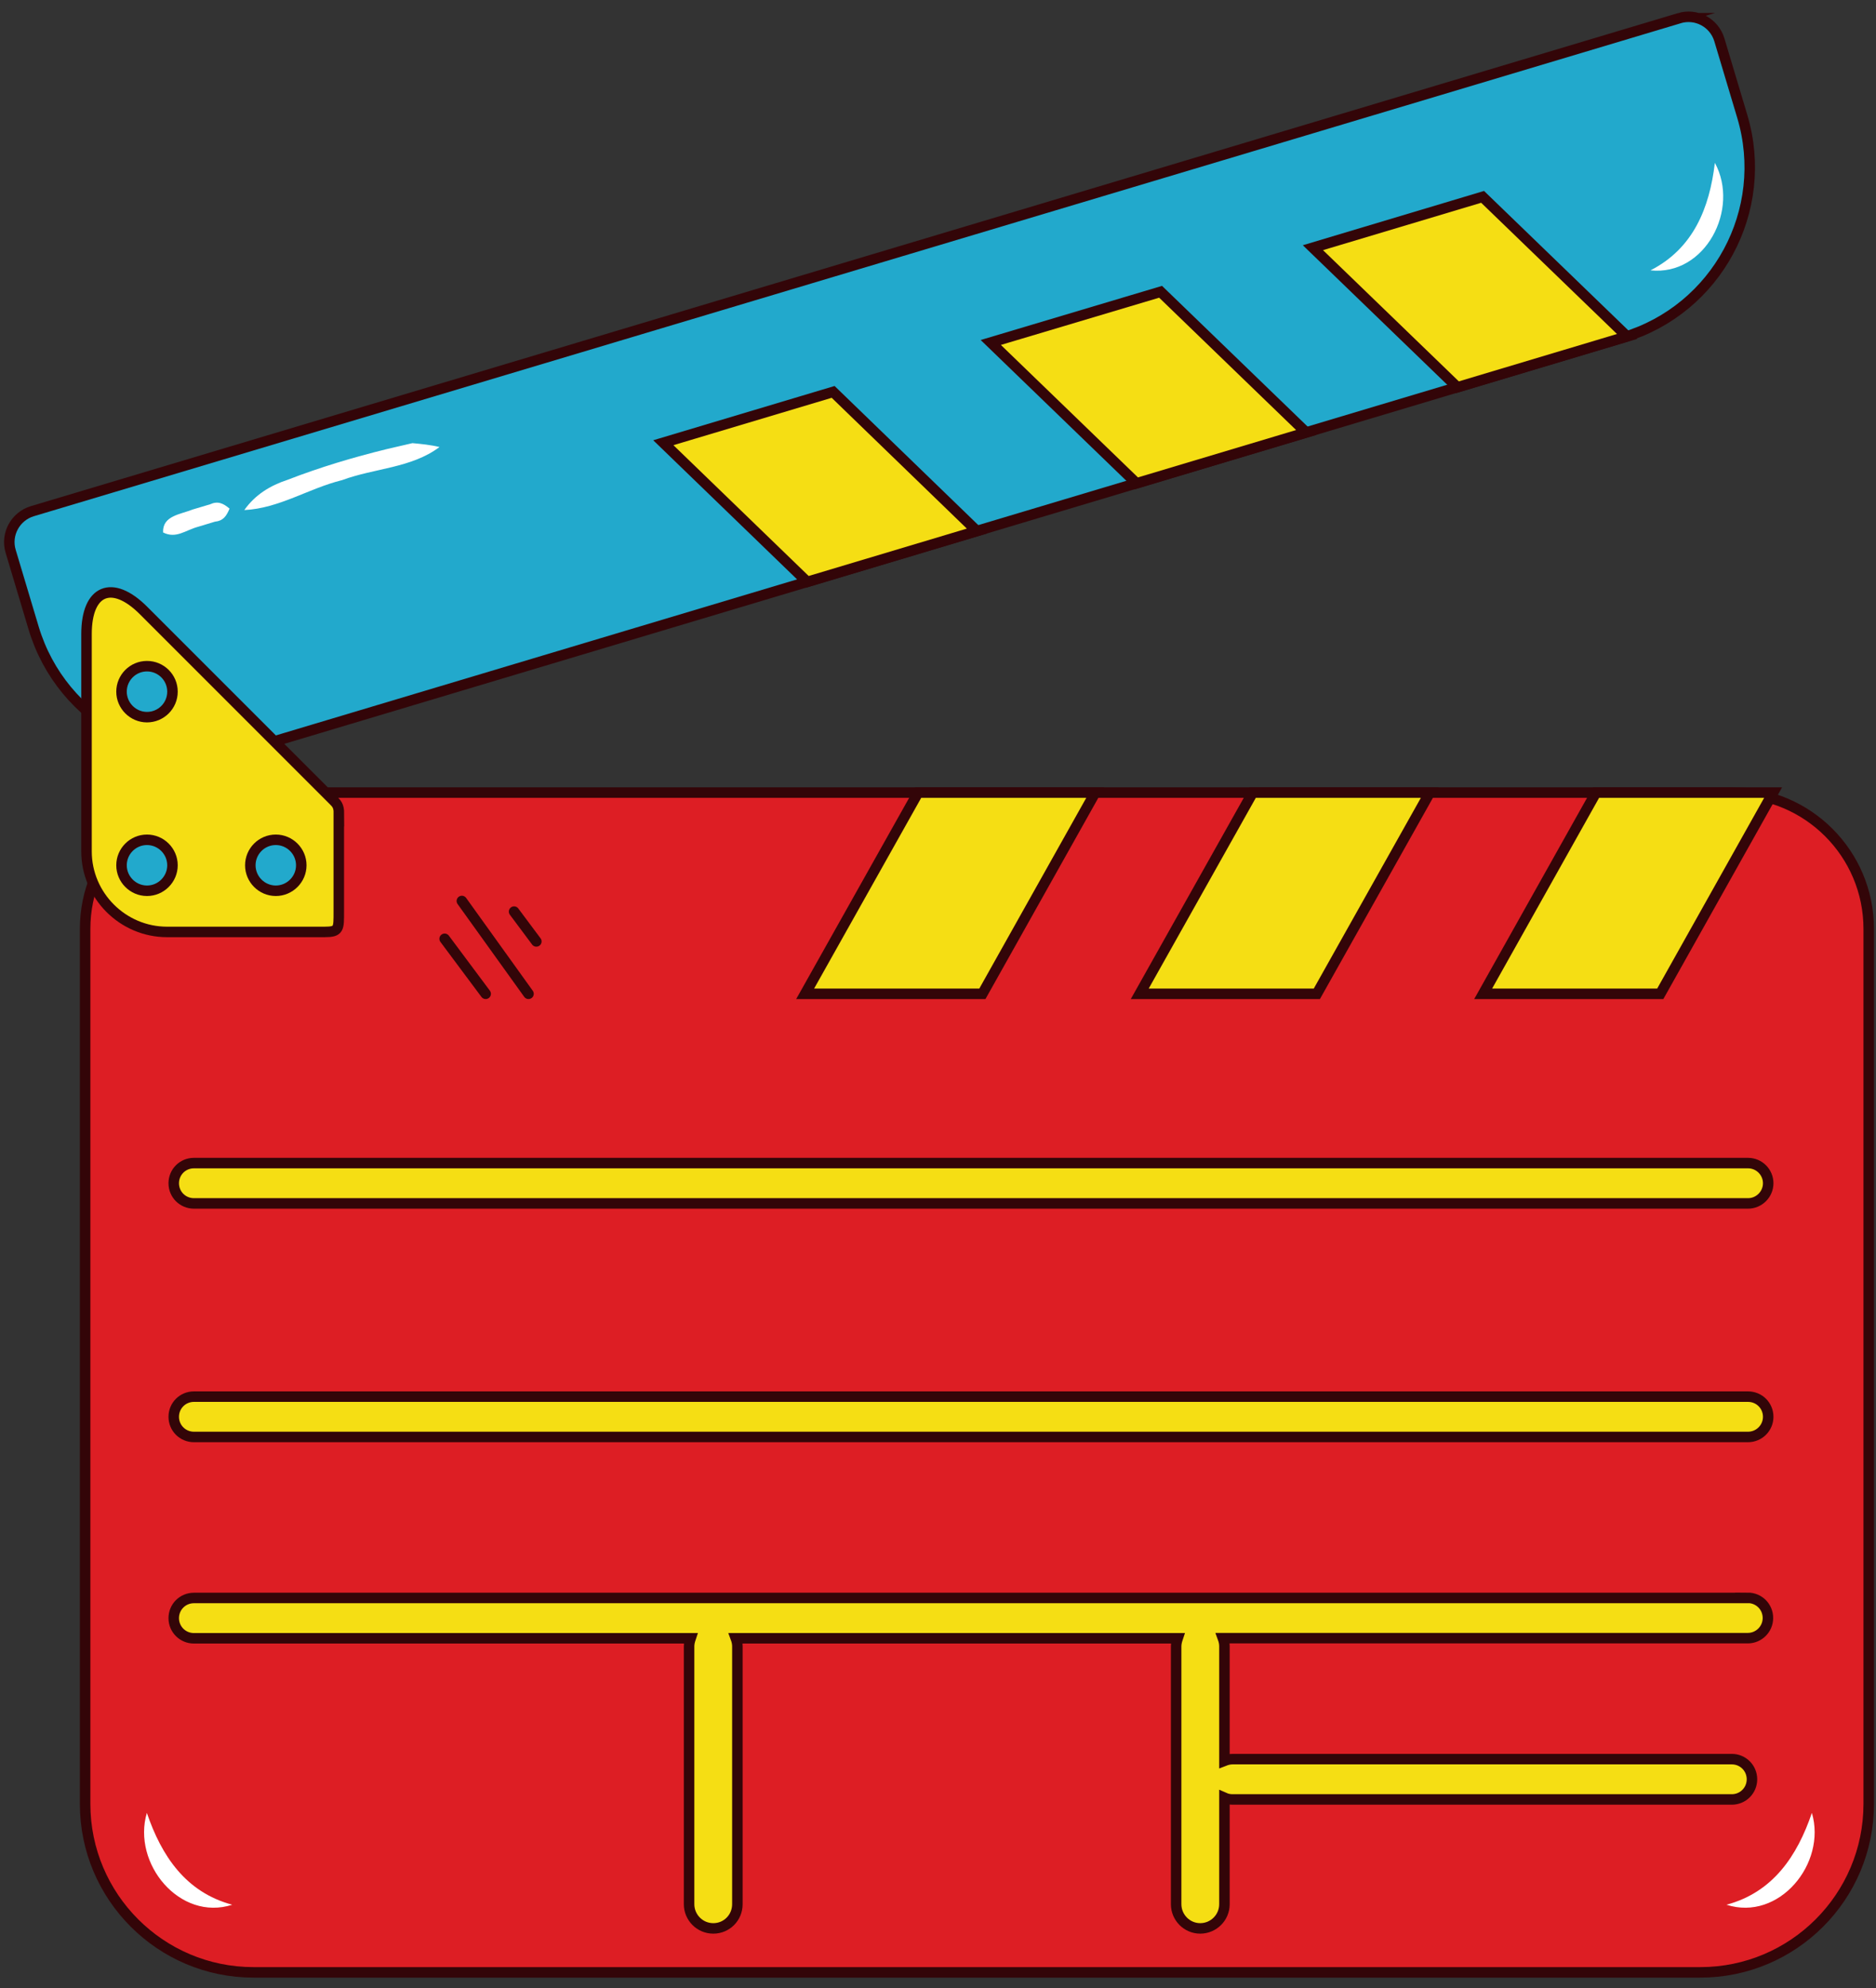 <svg width="134" height="142" viewBox="0 0 134 142" fill="none" xmlns="http://www.w3.org/2000/svg">
<rect x="0" y="0" width="134" height="142" fill="#333333" stroke="none"/>
<path d="M119.95 1.3L2.31 36.51C1.09 36.88 0.4 38.16 0.76 39.37L2.4 44.85C4.41 51.56 11.48 55.38 18.19 53.37L115.93 24.11C122.64 22.1 126.45 15.03 124.45 8.32L122.81 2.84C122.44 1.62 121.16 0.93 119.94 1.3H119.95Z" fill="#22A9CC" stroke="#330508" stroke-width="0.75" stroke-miterlimit="10"/>
<path d="M6.08 128.84C6.08 135.48 11.47 140.87 18.11 140.87H121.45C128.09 140.87 133.48 135.48 133.48 128.84V66.34C133.48 60.97 129.12 56.61 123.75 56.61H15.81C10.44 56.61 6.08 60.97 6.08 66.34V128.84Z" fill="#DD1E24" stroke="#330508" stroke-width="0.75" stroke-miterlimit="10"/>
<path d="M24.21 58.13C24.21 57.52 24.04 57.39 23.72 57.07C20.35 53.7 10.25 43.6 10.25 43.6C8.01 41.36 6.18 42.12 6.18 45.28V60.81C6.18 63.97 8.77 66.56 11.93 66.56H23.18C24.23 66.56 24.2 66.34 24.2 65.09V58.12L24.21 58.13Z" fill="#F5DE14" stroke="#330508" stroke-width="0.75" stroke-miterlimit="10"/>
<path d="M10.5 59.98C9.49 59.98 8.68 60.8 8.68 61.8C8.68 62.8 9.5 63.62 10.5 63.62C11.5 63.62 12.32 62.8 12.32 61.8C12.32 60.8 11.5 59.98 10.5 59.98Z" fill="#22A9CC" stroke="#330508" stroke-width="0.75" stroke-miterlimit="10"/>
<path d="M19.7 59.98C18.69 59.98 17.88 60.8 17.88 61.8C17.88 62.8 18.7 63.62 19.7 63.62C20.7 63.62 21.52 62.8 21.52 61.8C21.52 60.8 20.7 59.98 19.7 59.98Z" fill="#22A9CC" stroke="#330508" stroke-width="0.75" stroke-miterlimit="10"/>
<path d="M10.5 47.58C9.49 47.58 8.68 48.4 8.68 49.4C8.68 50.4 9.5 51.22 10.5 51.22C11.5 51.22 12.32 50.41 12.32 49.4C12.32 48.39 11.5 47.58 10.5 47.58Z" fill="#22A9CC" stroke="#330508" stroke-width="0.75" stroke-miterlimit="10"/>
<path d="M47.38 31.62L57.66 41.56L69.78 37.93L59.51 27.99L47.38 31.62Z" fill="#F5DE14" stroke="#330508" stroke-width="0.75" stroke-miterlimit="10"/>
<path d="M70.77 24.46L81.18 34.52L93.3 30.89L82.9 20.84L70.77 24.46Z" fill="#F5DE14" stroke="#330508" stroke-width="0.75" stroke-miterlimit="10"/>
<path d="M93.78 17.691L104.1 27.661L116.22 24.03L105.9 14.06L93.78 17.691Z" fill="#F5DE14" stroke="#330508" stroke-width="0.75" stroke-miterlimit="10"/>
<path d="M57.51 70.98H70.17L78.23 56.61H65.58L57.51 70.98Z" fill="#F5DE14" stroke="#330508" stroke-width="0.75" stroke-miterlimit="10"/>
<path d="M81.41 70.98H94.06L102.13 56.61H89.48L81.41 70.98Z" fill="#F5DE14" stroke="#330508" stroke-width="0.75" stroke-miterlimit="10"/>
<path d="M105.94 70.98H118.59L126.65 56.61H114L105.94 70.98Z" fill="#F5DE14" stroke="#330508" stroke-width="0.75" stroke-miterlimit="10"/>
<path d="M13.85 85.95H124.86C125.65 85.95 126.3 85.3 126.3 84.51C126.3 83.72 125.66 83.07 124.86 83.07H13.85C13.05 83.07 12.41 83.71 12.41 84.51C12.41 85.31 13.05 85.95 13.85 85.95Z" fill="#F5DE14" stroke="#330508" stroke-width="0.75" stroke-miterlimit="10"/>
<path d="M124.85 99.75H13.85C13.05 99.75 12.41 100.39 12.41 101.19C12.41 101.99 13.05 102.63 13.85 102.63H124.86C125.65 102.63 126.3 101.99 126.3 101.19C126.3 100.39 125.66 99.75 124.86 99.75H124.85Z" fill="#F5DE14" stroke="#330508" stroke-width="0.75" stroke-miterlimit="10"/>
<path d="M124.85 114.13H13.85C13.05 114.13 12.41 114.77 12.41 115.57C12.41 116.37 13.05 117.01 13.85 117.01H49.33C49.27 117.19 49.22 117.38 49.22 117.59V136C49.22 136.95 49.99 137.73 50.95 137.73C51.91 137.73 52.67 136.96 52.67 136V117.59C52.67 117.39 52.63 117.2 52.56 117.01H84.12C84.06 117.19 84.01 117.38 84.01 117.59V136C84.01 136.95 84.78 137.73 85.73 137.73C86.68 137.73 87.46 136.96 87.46 136V128.4C87.64 128.48 87.83 128.52 88.04 128.52H123.7C124.5 128.52 125.14 127.88 125.14 127.08C125.14 126.28 124.5 125.64 123.7 125.64H88.04C87.83 125.64 87.64 125.69 87.46 125.76V117.58C87.46 117.38 87.42 117.19 87.35 117H124.84C125.63 117 126.28 116.36 126.28 115.56C126.28 114.76 125.64 114.12 124.84 114.12L124.85 114.13Z" fill="#F5DE14" stroke="#330508" stroke-width="0.75" stroke-miterlimit="10"/>
<path d="M36.72 65.109L38.31 67.239" stroke="#330508" stroke-width="0.75" stroke-linecap="round" stroke-linejoin="round"/>
<path d="M32.99 64.35L37.75 70.98" stroke="#330508" stroke-width="0.75" stroke-linecap="round" stroke-linejoin="round"/>
<path d="M31.76 67.05L34.69 70.98" stroke="#330508" stroke-width="0.75" stroke-linecap="round" stroke-linejoin="round"/>
<path d="M117.89 19.31C120.95 17.75 122.11 14.86 122.49 11.63C124.29 14.94 121.8 19.72 117.89 19.31Z" fill="white"/>
<path d="M123.32 136.04C126.64 135.15 128.37 132.56 129.42 129.48C130.49 133.09 127.07 137.25 123.32 136.04Z" fill="white"/>
<path d="M16.59 136.04C13.27 135.15 11.54 132.56 10.49 129.48C9.42 133.09 12.84 137.25 16.59 136.04Z" fill="white"/>
<path d="M31.4 31.93C30.75 31.77 30.1 31.71 29.46 31.65L27.65 32.07C25.24 32.66 22.86 33.37 20.54 34.27C19.29 34.68 18.22 35.34 17.45 36.43C19.95 36.31 22.04 34.88 24.44 34.29C26.76 33.43 29.37 33.44 31.39 31.93H31.4Z" fill="white"/>
<path d="M16.4 36.33C15.93 35.93 15.55 35.77 15 36.02L13.76 36.39C12.9 36.74 11.59 36.83 11.65 38.03C12.59 38.5 13.25 37.86 14.16 37.62L15.35 37.26C15.94 37.2 16.17 36.87 16.4 36.32V36.33Z" fill="white"/>
</svg>
